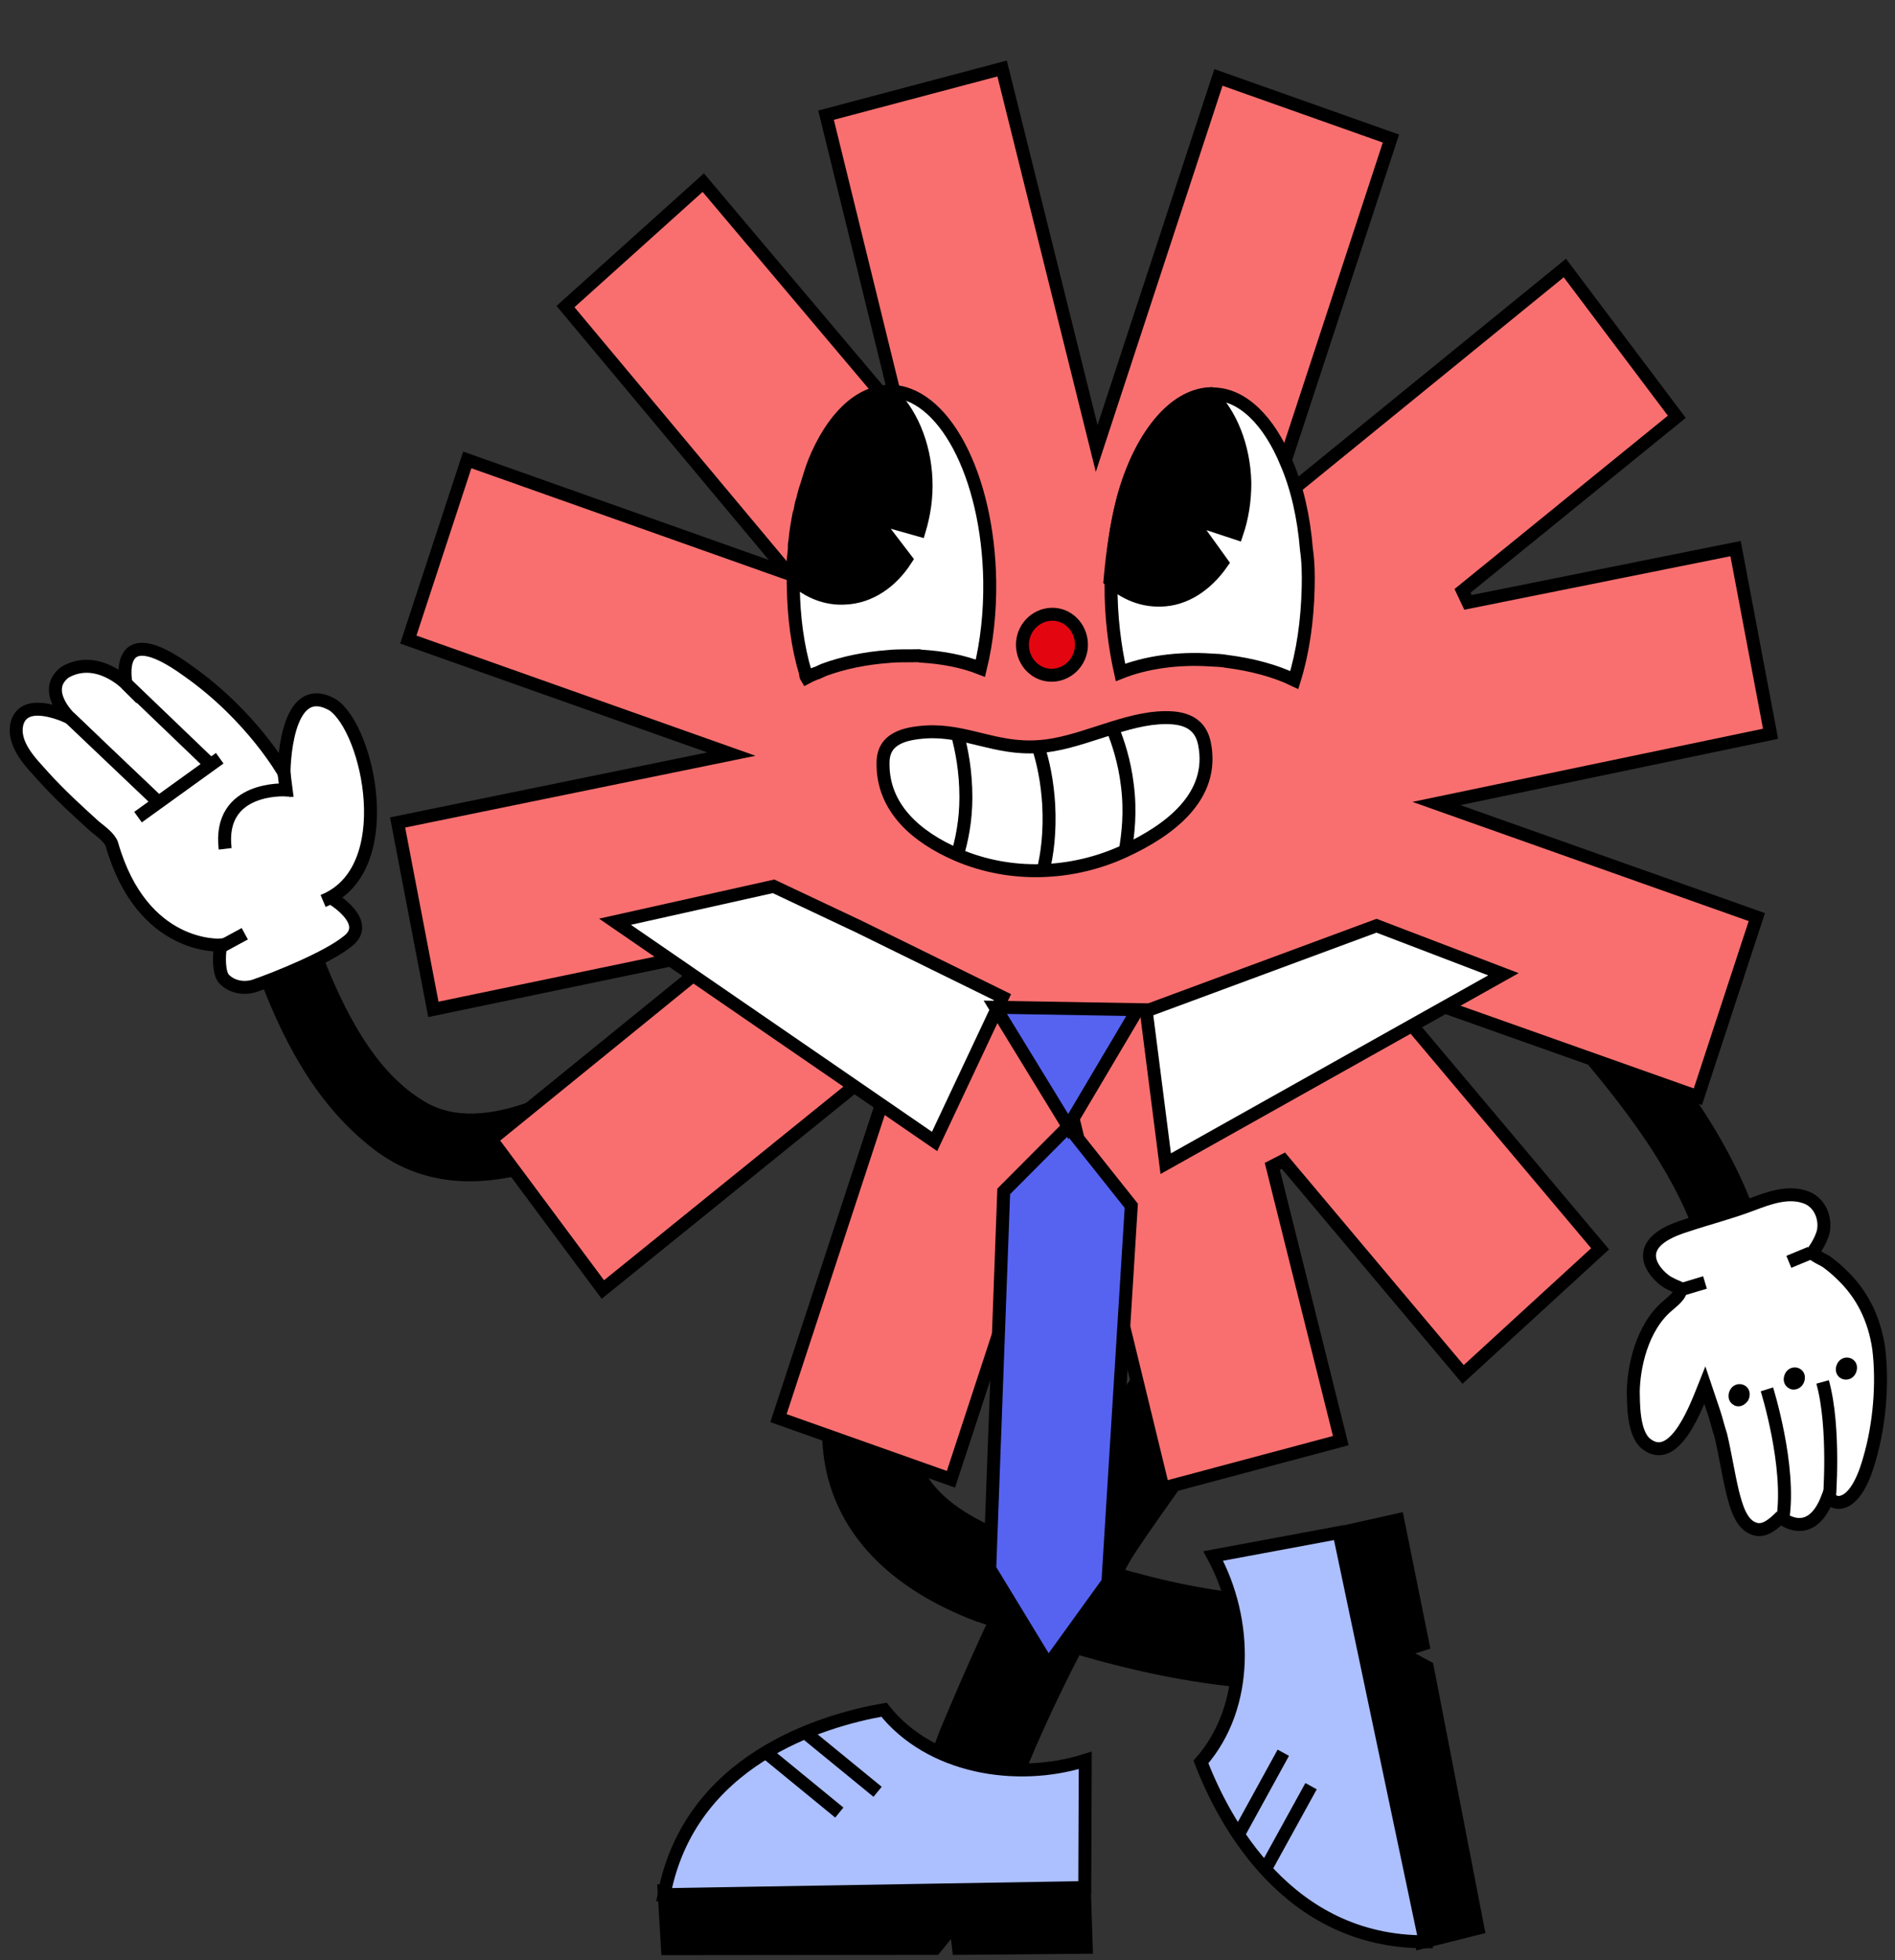 <svg width="117" height="121" viewBox="0 0 117 121" fill="none" xmlns="http://www.w3.org/2000/svg">
    <rect x="0" y="0" width="117" height="121" fill="#333333" stroke="none"/>
    <g clip-path="url(#clip0_755_7931)">
        <path d="M79.349 81.86C78.947 82.392 78.621 82.981 78.229 83.579C77.282 85.07 70.359 94.516 69.43 96.14C66.98 100.491 64.52 105.25 62.911 109.278C62.806 109.497 62.691 109.649 62.586 109.867C61.055 112.052 57.005 110.449 58.116 107.713C58.212 107.428 58.317 107.209 58.413 106.924C60.041 103.029 61.85 98.972 63.899 95.153C64.703 93.615 65.574 92.066 66.454 90.585C67.22 89.255 74.037 80.028 74.946 78.746C75.004 78.67 75.061 78.594 75.119 78.518L75.09 78.793C75.252 78.974 78.518 81.298 79.349 81.86Z" fill="black" stroke="black" stroke-width="0.8" stroke-miterlimit="10"/>
        <path d="M59.185 120.262L59.004 118.707L57.731 120.262L41.212 120.279L41 116.704L66.945 116.445L67.066 120.193L59.185 120.262Z" fill="black" stroke="black" stroke-width="0.8" stroke-miterlimit="10"/>
        <path d="M54.578 105.528C50.669 106.216 42.576 108.656 41 116.946L66.975 116.508L67.005 108.656C62.732 110.001 57.397 109.094 54.578 105.528Z" fill="#ACBFFF" stroke="black" stroke-width="0.8" stroke-miterlimit="10"/>
        <path d="M49.517 106.779L54.184 110.596" stroke="black" stroke-width="0.8" stroke-miterlimit="10"/>
        <path d="M47.122 108.03L51.82 111.878" stroke="black" stroke-width="0.8" stroke-miterlimit="10"/>
        <path d="M79.291 103.898C79.156 103.898 79.088 103.898 78.953 103.898C74.899 103.764 70.846 102.957 66.859 101.814C66.454 101.68 66.049 101.545 65.643 101.411C64.36 101.008 63.143 100.604 61.927 100.201C61.522 100.066 61.117 99.932 60.711 99.798C60.576 99.73 60.441 99.73 60.306 99.663C55.576 97.848 51.59 94.554 51.185 89.177C50.982 85.816 52.198 82.993 54.225 80.573C55.441 81.85 56.657 82.993 57.738 84.068C56.995 85.076 56.455 86.219 56.252 87.429C55.374 92.067 59.698 94.218 63.414 95.496C63.819 95.63 64.225 95.764 64.562 95.899C64.63 95.899 64.765 95.966 64.832 95.966C66.184 96.369 67.535 96.84 68.954 97.176C69.292 97.243 69.629 97.378 69.967 97.445C72.873 98.251 75.913 98.789 78.886 98.924C79.359 98.924 79.764 99.058 80.102 99.26C82.264 100.403 81.994 103.965 79.291 103.898Z" fill="black" stroke="black" stroke-width="0.8" stroke-miterlimit="10"/>
        <path d="M87.85 101.488L86.348 101.958L88.124 102.908L91.247 119.019L87.752 119.899L82.618 94.636L86.3 93.813L87.85 101.488Z" fill="black" stroke="black" stroke-width="0.8" stroke-miterlimit="10"/>
        <path d="M74.148 108.753C75.563 112.438 79.498 119.874 87.991 119.853L82.674 94.595L74.904 96.042C77.038 99.958 77.144 105.333 74.148 108.753Z" fill="#ACBFFF" stroke="black" stroke-width="0.8" stroke-miterlimit="10"/>
        <path d="M76.337 113.456L79.233 108.185" stroke="black" stroke-width="0.8" stroke-miterlimit="10"/>
        <path d="M78.024 115.556L80.946 110.25" stroke="black" stroke-width="0.8" stroke-miterlimit="10"/>
        <path d="M94.212 61.668C94.157 61.34 93.611 58.054 93.179 55.773C95.618 57.243 97.603 59.059 99.559 61.292C103.422 65.778 107.255 70.682 108.897 76.524C109.056 77.162 109.199 77.749 109.358 78.387C109.879 80.927 106.01 81.795 105.558 79.289C105.468 78.857 105.379 78.425 105.238 78.012C103.822 72.667 100.198 68.209 96.695 64.111C95.872 63.198 94.965 62.375 94.212 61.668Z" fill="black"/>
        <path d="M103.732 79.602C103.836 79.909 103.198 80.382 102.98 80.58C101.336 81.954 100.864 84.444 100.84 85.897C100.861 86.467 100.791 88.458 101.639 89.119C103.421 90.524 104.795 86.653 105.259 85.495C105.449 86.058 105.483 86.161 105.535 86.315C105.621 86.571 105.725 86.879 105.811 87.135C105.966 87.596 106.088 88.128 106.243 88.589C106.521 89.754 106.698 90.959 106.977 92.124C107.185 92.912 107.48 94.129 108.359 94.374C108.935 94.561 109.505 94.056 109.89 93.679C109.89 93.679 109.89 93.679 109.941 93.659C109.941 93.659 111.774 95.218 112.835 92.448C113.055 92.596 113.344 92.775 113.613 92.731C114.642 92.573 115.203 90.858 115.434 90.02C116.043 87.94 116.262 85.373 115.993 83.221C115.727 81.415 114.974 79.852 113.649 78.62C113.394 78.37 113.156 78.171 112.851 77.94C112.613 77.741 112.038 77.555 111.901 77.318C111.901 77.318 112.135 76.998 112.169 76.928C112.352 76.627 112.518 76.275 112.584 75.962C112.713 75.162 112.37 74.309 111.625 73.956C110.49 73.461 109.228 73.939 108.117 74.36C106.804 74.857 105.44 75.2 104.11 75.646C100.085 76.881 102.547 78.953 103.021 79.178C103.715 79.551 103.663 79.397 103.732 79.602Z" fill="white" stroke="black" stroke-width="0.8" stroke-miterlimit="10"/>
        <path d="M109.091 85.756C109.091 85.756 110.58 90.49 110.073 93.764" stroke="black" stroke-width="0.8" stroke-miterlimit="10"/>
        <path d="M112.942 92.641C112.942 92.641 113.319 88.14 112.531 85.298" stroke="black" stroke-width="0.8" stroke-miterlimit="10"/>
        <path d="M107.587 86.236C107.653 86.096 107.651 85.923 107.516 85.858C107.381 85.794 107.23 85.851 107.164 85.992C107.098 86.132 107.099 86.305 107.234 86.369C107.319 86.453 107.47 86.395 107.587 86.236Z" fill="black" stroke="black" stroke-width="0.8" stroke-miterlimit="10"/>
        <path d="M110.995 85.206C111.061 85.065 111.06 84.892 110.925 84.828C110.79 84.763 110.639 84.82 110.573 84.961C110.506 85.101 110.508 85.274 110.643 85.338C110.728 85.422 110.929 85.346 110.995 85.206Z" fill="black" stroke="black" stroke-width="0.8" stroke-miterlimit="10"/>
        <path d="M114.212 84.596C114.278 84.456 114.277 84.283 114.142 84.219C114.006 84.154 113.856 84.211 113.789 84.352C113.723 84.492 113.725 84.665 113.86 84.729C113.995 84.794 114.146 84.737 114.212 84.596Z" fill="black" stroke="black" stroke-width="0.8" stroke-miterlimit="10"/>
        <path d="M103.738 79.617L105.269 79.158" stroke="black" stroke-width="0.8" stroke-miterlimit="10"/>
        <path d="M110.445 77.884L111.775 77.334" stroke="black" stroke-width="0.8" stroke-miterlimit="10"/>
        <path d="M46.657 59.532C42.066 62.448 37.831 66.212 32.679 68.014C30.434 68.809 28.138 69.127 26.251 68.014C23.802 66.583 22.169 63.985 20.945 61.388C19.466 58.26 18.547 54.867 17.476 51.581C16.66 48.983 12.681 50.096 13.497 52.694C15.588 59.267 17.476 66.689 23.139 70.983C28.547 75.064 35.383 71.884 40.484 68.756C43.29 67.007 45.943 64.939 48.749 63.19C50.994 61.812 48.902 58.101 46.657 59.532Z" fill="black"/>
        <path d="M20.426 55.398L19.955 55.607C24.663 53.72 22.78 45.054 20.56 43.517C17.534 41.77 17.534 47.71 17.534 47.71C17.534 47.71 15.583 44.216 11.615 41.42C6.907 37.996 7.781 42.189 7.781 42.189C7.781 42.189 5.965 40.372 4.015 41.49C2.535 42.608 4.284 44.285 4.284 44.285C3.342 43.866 1.459 43.237 1.055 44.635C0.719 45.963 1.997 47.151 2.67 47.92C3.678 49.038 4.755 50.016 5.831 50.995C6.167 51.274 6.772 51.694 6.907 52.113C8.79 58.682 13.633 58.333 13.633 58.333C13.498 58.962 13.498 60.08 13.835 60.429C14.305 60.919 15.045 61.059 15.718 60.849C17.13 60.36 20.224 59.102 21.435 58.123C23.049 56.935 20.426 55.398 20.426 55.398Z" fill="white" stroke="black" stroke-width="0.8" stroke-miterlimit="10"/>
        <path d="M7.781 42.189L13.027 47.221" stroke="black" stroke-width="0.8" stroke-miterlimit="10"/>
        <path d="M4.284 44.286L9.799 49.527" stroke="black" stroke-width="0.8" stroke-miterlimit="10"/>
        <path d="M8.521 50.436L13.566 46.801" stroke="black" stroke-width="0.8" stroke-miterlimit="10"/>
        <path d="M17.534 47.71L17.668 48.758C17.668 48.758 13.431 48.479 13.902 52.393" stroke="black" stroke-width="0.8" stroke-miterlimit="10"/>
        <path d="M15.113 57.634L13.566 58.473" stroke="black" stroke-width="0.8" stroke-miterlimit="10"/>
        <path d="M90.335 84.835L79.238 71.638L78.553 71.988L82.782 88.92L71.809 91.852L66.486 69.993L66.155 68.635L65.723 69.95L58.713 91.306L48.064 87.532L55.101 66.094L55.529 64.789L54.473 65.643L37.221 79.594L30.334 70.332L43.564 59.586L43.226 58.875L26.757 62.302L24.548 50.766L43.747 46.835L45.157 46.546L43.786 46.06L25.21 39.476L28.85 28.387L47.347 34.943L48.709 35.426L47.773 34.306L34.914 18.923L43.42 11.272L54.468 24.363L55.153 24.013L51.001 7.109L61.872 4.228L67.376 26.337L67.71 27.681L68.138 26.379L75.228 4.778L85.878 8.552L78.814 30.072L78.383 31.384L79.443 30.521L96.617 16.543L103.527 25.725L90.299 36.47L90.635 37.181L107.156 33.861L109.316 45.291L90.088 49.303L88.688 49.595L90.05 50.078L108.469 56.606L104.829 67.695L86.332 61.139L84.96 60.653L85.907 61.777L98.793 77.081L90.335 84.835Z" fill="#F96F6F" stroke="black" stroke-width="0.8"/>
        <path d="M64.094 46.085C61.471 46.267 59.635 45.04 57.186 45.177C55.831 45.267 54.52 45.585 54.52 47.084C54.476 49.855 56.574 51.672 59.11 52.763C62.389 54.171 66.192 54.034 69.427 52.535C72.181 51.264 75.023 49.174 74.367 45.903C74.061 44.404 72.793 44.223 71.482 44.313C69.077 44.495 66.498 45.949 64.094 46.085Z" fill="white" stroke="black" stroke-width="0.8" stroke-miterlimit="10"/>
        <path d="M68.684 44.95C69.033 45.813 69.427 46.994 69.602 48.447C69.82 50.128 69.645 51.536 69.471 52.536" stroke="black" stroke-width="0.8" stroke-miterlimit="10"/>
        <path d="M64.094 46.086C64.4 46.994 64.662 48.221 64.749 49.674C64.837 51.355 64.662 52.718 64.4 53.763" stroke="black" stroke-width="0.8" stroke-miterlimit="10"/>
        <path d="M59.11 45.313C59.372 46.267 59.635 47.584 59.635 49.219C59.635 50.673 59.372 51.9 59.11 52.763" stroke="black" stroke-width="0.8" stroke-miterlimit="10"/>
        <path d="M66.755 39.548C66.889 40.581 66.177 41.516 65.177 41.661C64.177 41.806 63.276 41.078 63.143 40.045C63.009 39.013 63.721 38.078 64.721 37.932C65.722 37.787 66.622 38.516 66.755 39.548Z" fill="#E30611" stroke="black" stroke-width="0.8" stroke-miterlimit="10"/>
        <path d="M69.181 41.506C70.727 40.891 72.699 40.595 74.796 40.739C75.108 40.752 75.419 40.764 75.734 40.822C77.304 41.021 78.756 41.414 79.912 41.974C80.437 40.286 80.72 38.352 80.769 36.26C80.789 35.442 80.77 34.673 80.662 33.913C80.495 31.89 80.078 30.074 79.419 28.555C78.363 25.989 76.715 24.302 74.852 24.315C74.808 24.32 74.764 24.324 74.721 24.329C72.422 24.433 70.373 27.005 69.352 30.739C68.947 32.278 68.689 33.983 68.619 35.805C68.626 35.895 68.59 35.989 68.597 36.079C68.585 38.076 68.826 39.91 69.181 41.506Z" fill="white" stroke="black" stroke-width="0.8" stroke-miterlimit="10"/>
        <path d="M69.354 30.752C70.415 26.969 72.419 24.402 74.717 24.298C75.972 25.527 76.803 27.526 76.858 29.788C76.863 30.921 76.685 31.982 76.364 32.922L73.445 31.957L75.45 34.741C74.5 36.109 73.156 37.02 71.65 37.042C70.499 37.071 69.443 36.637 68.533 35.825C68.692 33.995 68.95 32.291 69.354 30.752Z" fill="black" stroke="black" stroke-width="0.8" stroke-miterlimit="10"/>
        <path d="M49.735 41.555L49.738 41.6L49.742 41.645C49.746 41.69 49.749 41.735 49.801 41.82C50.013 41.708 50.27 41.59 50.486 41.522C50.614 41.463 50.742 41.405 50.87 41.346C52.076 40.903 53.428 40.626 54.883 40.519C55.455 40.459 56.034 40.49 56.609 40.475C56.697 40.466 56.741 40.461 56.833 40.497C58.215 40.579 59.432 40.815 60.532 41.244C60.929 39.616 61.132 37.781 61.107 35.879C61.006 29.314 58.22 24.072 54.855 24.151C52.997 24.209 51.361 25.876 50.291 28.482C50.145 28.86 50.002 29.283 49.864 29.751C49.868 29.796 49.827 29.846 49.831 29.891C49.791 29.94 49.798 30.03 49.758 30.08C49.722 30.174 49.725 30.219 49.689 30.314C49.656 30.453 49.62 30.548 49.587 30.687C49.558 30.872 49.481 31.016 49.452 31.2C49.423 31.384 49.394 31.569 49.321 31.758C49.23 32.266 49.139 32.775 49.092 33.278C49.063 33.463 49.034 33.647 49.045 33.782C49.045 33.782 49.045 33.782 49.049 33.827C49.023 34.056 49.002 34.331 48.977 34.56C48.948 34.744 48.962 34.924 48.977 35.104C48.989 35.239 48.956 35.378 48.967 35.513C48.971 35.558 48.971 35.558 48.974 35.603C48.989 35.783 48.96 35.968 48.979 36.192C49.004 38.094 49.245 39.928 49.735 41.555Z" fill="white" stroke="black" stroke-width="0.8" stroke-miterlimit="10"/>
        <path d="M49.633 30.698C50.606 26.923 52.604 24.266 54.902 24.162C56.201 25.387 57.073 27.337 57.171 29.594C57.221 30.722 57.042 31.784 56.765 32.72L53.949 31.925L55.94 34.529C55.036 35.938 53.693 36.85 52.19 36.916C51.043 36.99 49.943 36.561 49.032 35.749C49.019 33.982 49.229 32.236 49.633 30.698Z" fill="black" stroke="black" stroke-width="0.8" stroke-miterlimit="10"/>
        <path d="M47.76 54.707L53.005 57.182L61.894 61.548L57.702 70.455L37.971 56.893L47.76 54.707Z" fill="white"/>
        <path d="M84.989 57.139L70.77 62.401L71.973 71.826L92.824 60.134L84.989 57.139Z" fill="white"/>
        <path d="M47.76 54.707L53.005 57.182L61.894 61.548L57.702 70.455L37.971 56.893L47.76 54.707Z" stroke="black" stroke-width="0.8"/>
        <path d="M84.989 57.139L70.77 62.401L71.973 71.826L92.824 60.134L84.989 57.139Z" stroke="black" stroke-width="0.8"/>
        <path d="M61.452 62.172L70.234 62.319L65.957 69.535L69.847 74.426L68.403 97.661L64.717 102.765L61.107 96.833L61.971 73.537L65.957 69.535L61.452 62.172Z" fill="#5663F1"/>
        <path d="M65.957 69.535L70.234 62.319L61.452 62.172L65.957 69.535ZM65.957 69.535L61.971 73.537L61.107 96.833L64.717 102.765L68.403 97.661L69.847 74.426L65.957 69.535Z" stroke="black" stroke-width="0.8"/>
    </g>
    <defs>
        <clipPath id="clip0_755_7931">
            <rect width="117" height="121" fill="white"/>
        </clipPath>
    </defs>
</svg>
